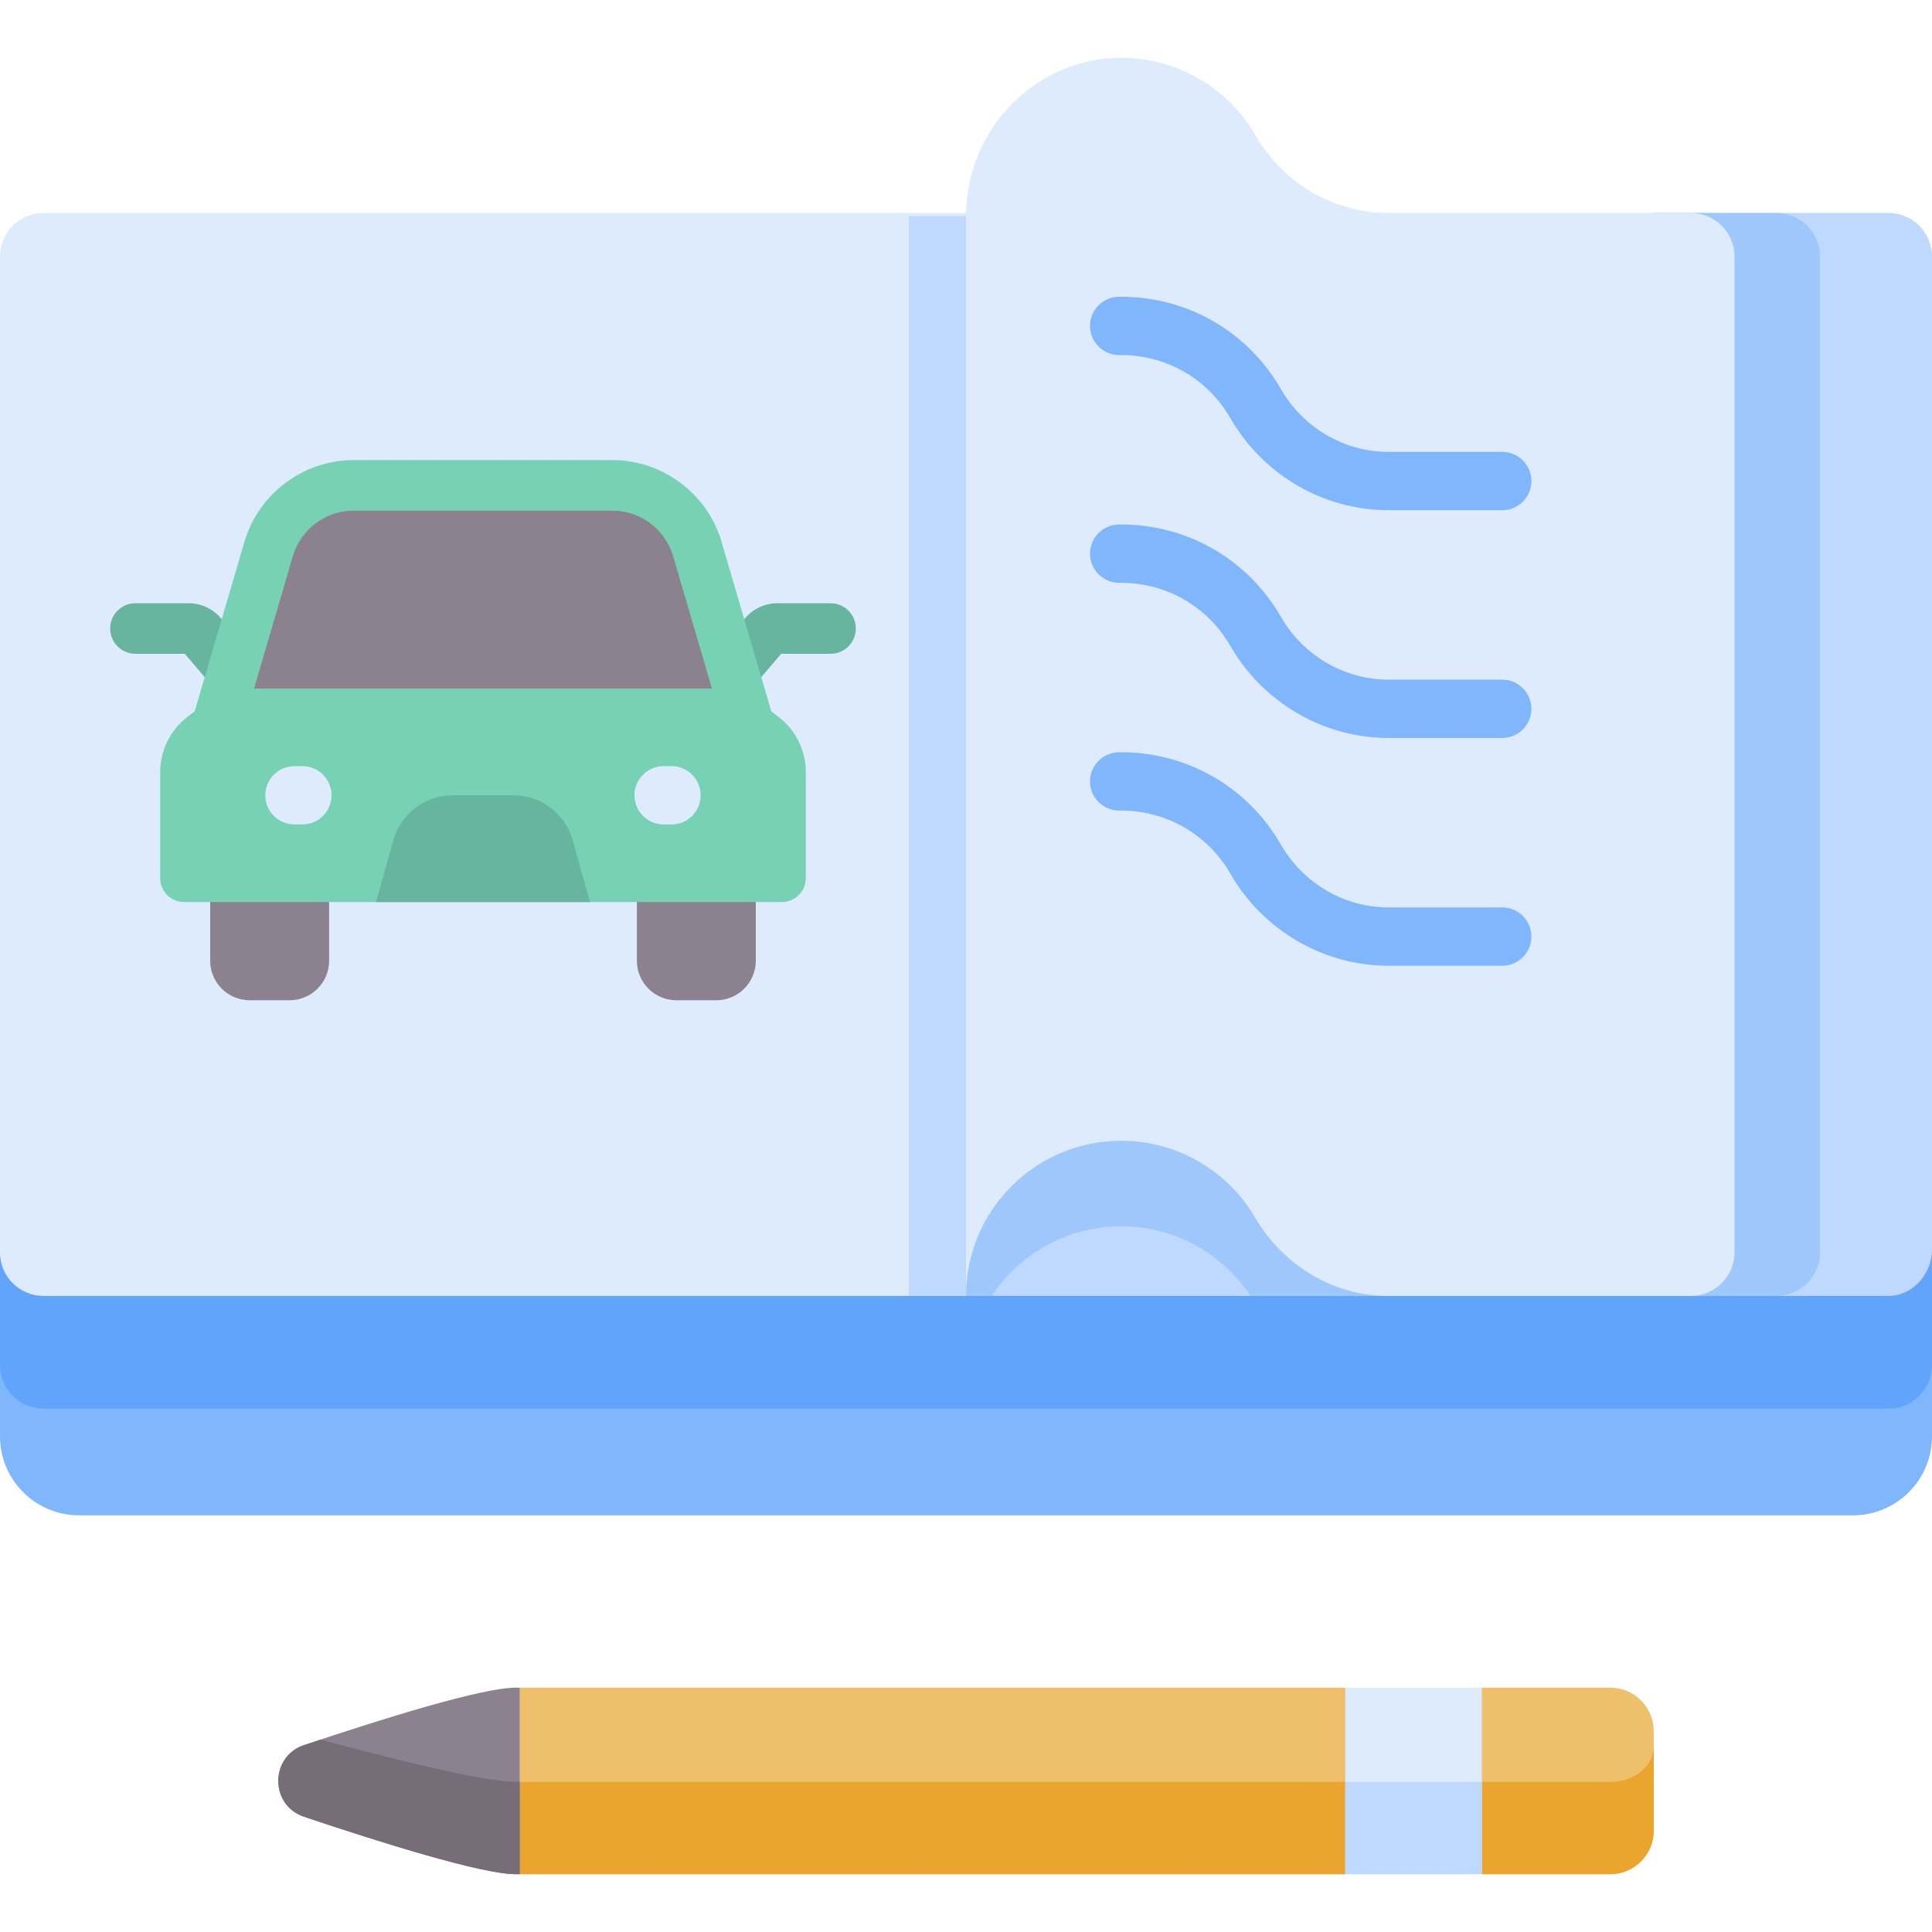<svg id="Capa_1" enable-background="new 0 0 512 512" height="512" viewBox="0 0 512 512" width="512" xmlns="http://www.w3.org/2000/svg"><g><path d="m0 331.223v49.403c0 11.572 9.381 20.952 20.952 20.952h470.095c11.572 0 20.952-9.381 20.952-20.952v-49.403z" fill="#80b6fc"/><path d="m0 331.223v30.554c0 6.373 5.166 11.539 11.539 11.539h488.922c6.373 0 11.539-5.166 11.539-11.539v-30.554z" fill="#62a4fb"/><path d="m0 67.985v263.917c0 6.373 5.166 11.538 11.539 11.538h244.462v-286.994h-244.462c-6.373 0-11.539 5.166-11.539 11.539z" fill="#ddebfd"/><path d="m256.001 343.44h244.46c6.373 0 11.539-5.844 11.539-12.217v-263.238c0-6.373-5.166-11.539-11.539-11.539h-62.205z" fill="#bed9fd"/><path d="m297.114 324.978c14.337 0 26.951 7.341 34.311 18.463h128.228v-252.793c0-6.373-5.166-11.539-11.539-11.539h-80.167c-14.557 0-27.904-7.873-35.167-20.489-.426-.74-.876-1.465-1.346-2.175h-68.317c-4.493 6.737-7.117 14.844-7.117 23.5v263.495h6.811c7.36-11.123 19.974-18.462 34.303-18.462z" fill="#9ec8fc"/><path d="m470.778 56.445h-32.522v286.992h32.522c6.373 0 11.539-5.166 11.539-11.539v-263.914c0-6.373-5.166-11.539-11.539-11.539z" fill="#9ec8fc"/><path d="m459.653 67.984v263.915c0 6.373-5.166 11.539-11.539 11.539h-80.162c-14.669 0-27.914-8.1-35.328-20.757-7.137-12.185-20.367-20.367-35.51-20.367-22.701 0-41.113 18.412-41.113 41.126v-286.159c0-23.174 18.796-42.423 41.966-41.952 14.896.303 27.847 8.524 34.813 20.627 7.262 12.616 20.61 20.489 35.167 20.489h80.167c6.373 0 11.539 5.166 11.539 11.539z" fill="#ddebfd"/><g fill="#80b6fc"><path d="m398.113 135.21h-30.162c-17.183 0-33.226-9.338-41.869-24.368-5.883-10.218-16.46-16.48-28.289-16.747-.34-.008-.675-.01-1.001 0-4.247.111-7.812-3.259-7.923-7.525-.11-4.266 3.26-7.813 7.525-7.923.573-.015 1.16-.013 1.748-.001 17.275.39 32.727 9.545 41.332 24.489 5.896 10.255 16.806 16.622 28.475 16.622h30.162c4.267 0 7.726 3.459 7.726 7.726s-3.457 7.727-7.724 7.727z"/><path d="m398.113 195.57h-30.162c-17.183 0-33.226-9.338-41.869-24.368-5.883-10.218-16.46-16.48-28.289-16.747-.34-.008-.675-.009-1.001-.001-4.247.095-7.812-3.259-7.923-7.525-.11-4.266 3.26-7.813 7.525-7.923.573-.015 1.16-.013 1.748-.001 17.275.39 32.727 9.545 41.332 24.489 5.896 10.255 16.806 16.622 28.475 16.622h30.162c4.267 0 7.726 3.459 7.726 7.726s-3.457 7.728-7.724 7.728z"/><path d="m398.113 255.93h-30.162c-17.183 0-33.226-9.338-41.869-24.368-5.888-10.217-16.465-16.48-28.289-16.747-.34-.008-.675-.01-1.001-.001-4.247.111-7.812-3.259-7.923-7.525-.11-4.266 3.26-7.813 7.525-7.923.573-.015 1.16-.013 1.748-.001 17.267.389 32.718 9.543 41.33 24.486 5.897 10.257 16.807 16.625 28.476 16.625h30.162c4.267 0 7.726 3.459 7.726 7.726s-3.456 7.728-7.723 7.728z"/></g><g><g fill="#67b59f"><path d="m187.732 192.249c-1.537 0-3.082-.526-4.343-1.602-2.813-2.4-3.148-6.627-.748-9.44l14.849-17.405c2.134-2.502 5.244-3.937 8.533-3.937h14.085c3.698 0 6.696 2.998 6.696 6.696s-2.998 6.696-6.696 6.696h-13.08l-14.198 16.641c-1.325 1.553-3.206 2.351-5.098 2.351z"/><path d="m68.265 192.249c-1.892 0-3.773-.798-5.097-2.35l-14.198-16.642h-13.08c-3.698 0-6.696-2.998-6.696-6.696s2.998-6.696 6.696-6.696h14.085c3.289 0 6.399 1.435 8.533 3.937l14.848 17.405c2.4 2.813 2.065 7.04-.748 9.44-1.261 1.076-2.806 1.602-4.343 1.602z"/></g><g fill="#8c818f"><path d="m55.7 232.875v21.723c0 5.786 4.69 10.476 10.476 10.476h10.566c5.786 0 10.476-4.69 10.476-10.476v-21.723z"/><path d="m168.778 232.875v21.723c0 5.786 4.69 10.476 10.476 10.476h10.566c5.786 0 10.476-4.69 10.476-10.476v-21.723z"/></g><path d="m93.661 128.632h68.676c10.382 0 19.522 6.843 22.445 16.805l15.515 52.874h-144.597l15.515-52.874c2.924-9.962 12.064-16.805 22.446-16.805z" fill="#8c818f"/><path d="m200.297 205.006h-144.596c-2.11 0-4.096-.994-5.36-2.683-1.265-1.689-1.659-3.875-1.065-5.899l15.515-52.874c3.734-12.727 15.606-21.616 28.87-21.616h68.676c13.264 0 25.135 8.888 28.87 21.615l15.515 52.874c.594 2.024.2 4.21-1.065 5.899-1.264 1.69-3.251 2.684-5.36 2.684zm-135.653-13.392h126.709l-12.996-44.292c-2.072-7.062-8.66-11.994-16.02-11.994h-68.677c-7.36 0-13.947 4.932-16.02 11.994z" fill="#77d1b3"/><path d="m190.231 182.462h-124.465c-4.048 0-7.984 1.33-11.202 3.786l-4.854 3.704c-4.578 3.493-7.264 8.922-7.264 14.68v28.067c0 3.511 2.846 6.356 6.356 6.356h158.394c3.511 0 6.356-2.846 6.356-6.356v-28.067c0-5.758-2.686-11.187-7.264-14.68l-4.854-3.704c-3.219-2.456-7.155-3.786-11.203-3.786z" fill="#77d1b3"/><g fill="#ddebfd"><path d="m177.96 218.485h-2.095c-4.267 0-7.726-3.459-7.726-7.726s3.459-7.726 7.726-7.726h2.095c4.267 0 7.726 3.459 7.726 7.726s-3.459 7.726-7.726 7.726z"/><path d="m80.132 218.485h-2.095c-4.267 0-7.726-3.459-7.726-7.726s3.459-7.726 7.726-7.726h2.095c4.267 0 7.726 3.459 7.726 7.726s-3.459 7.726-7.726 7.726z"/></g><path d="m136.017 210.759h-16.037c-7.347 0-13.795 4.894-15.771 11.97l-4.559 16.327h56.697l-4.559-16.327c-1.976-7.076-8.424-11.97-15.771-11.97z" fill="#67b59f"/></g><path d="m438.256 458.778v26.375c0 6.359-5.157 11.526-11.527 11.526h-34.029l-18.096-9.999-18.096 9.999h-218.761v-49.43h218.762l18.096 10 18.096-10h34.028c6.37 0 11.527 5.159 11.527 11.529z" fill="#eec06b"/><path d="m426.729 472.223h-288.982v24.456h218.762l18.096-9.999 18.096 9.999h34.028c6.37 0 11.527-5.167 11.527-11.526v-22.326c0 5.184-5.157 9.396-11.527 9.396z" fill="#e9a52d"/><path d="m137.747 447.249c-.371 0-.744-.001-1.107-.001-8.879 0-35.325 8.252-56.072 15.22-9.098 3.056-9.098 15.934 0 18.99 20.746 6.968 47.192 15.22 56.072 15.22.364 0 .736.002 1.107.002z" fill="#8c818f"/><path d="m84.95 461.005c-1.482.491-2.947.98-4.382 1.462-9.098 3.056-9.098 15.934 0 18.99 20.746 6.968 47.192 15.22 56.072 15.22.364 0 .736.002 1.107.002v-24.456c-.371 0-.744-.002-1.107-.002-8.265 0-31.749-5.828-51.69-11.216z" fill="#766d78"/><path d="m356.509 447.249h36.191v49.43h-36.191z" fill="#ddebfd"/><path d="m356.509 472.224h36.191v24.455h-36.191z" fill="#bed9fd"/><path d="m240.829 57.281h15.172v286.159h-15.172z" fill="#bed9fd"/></g></svg>